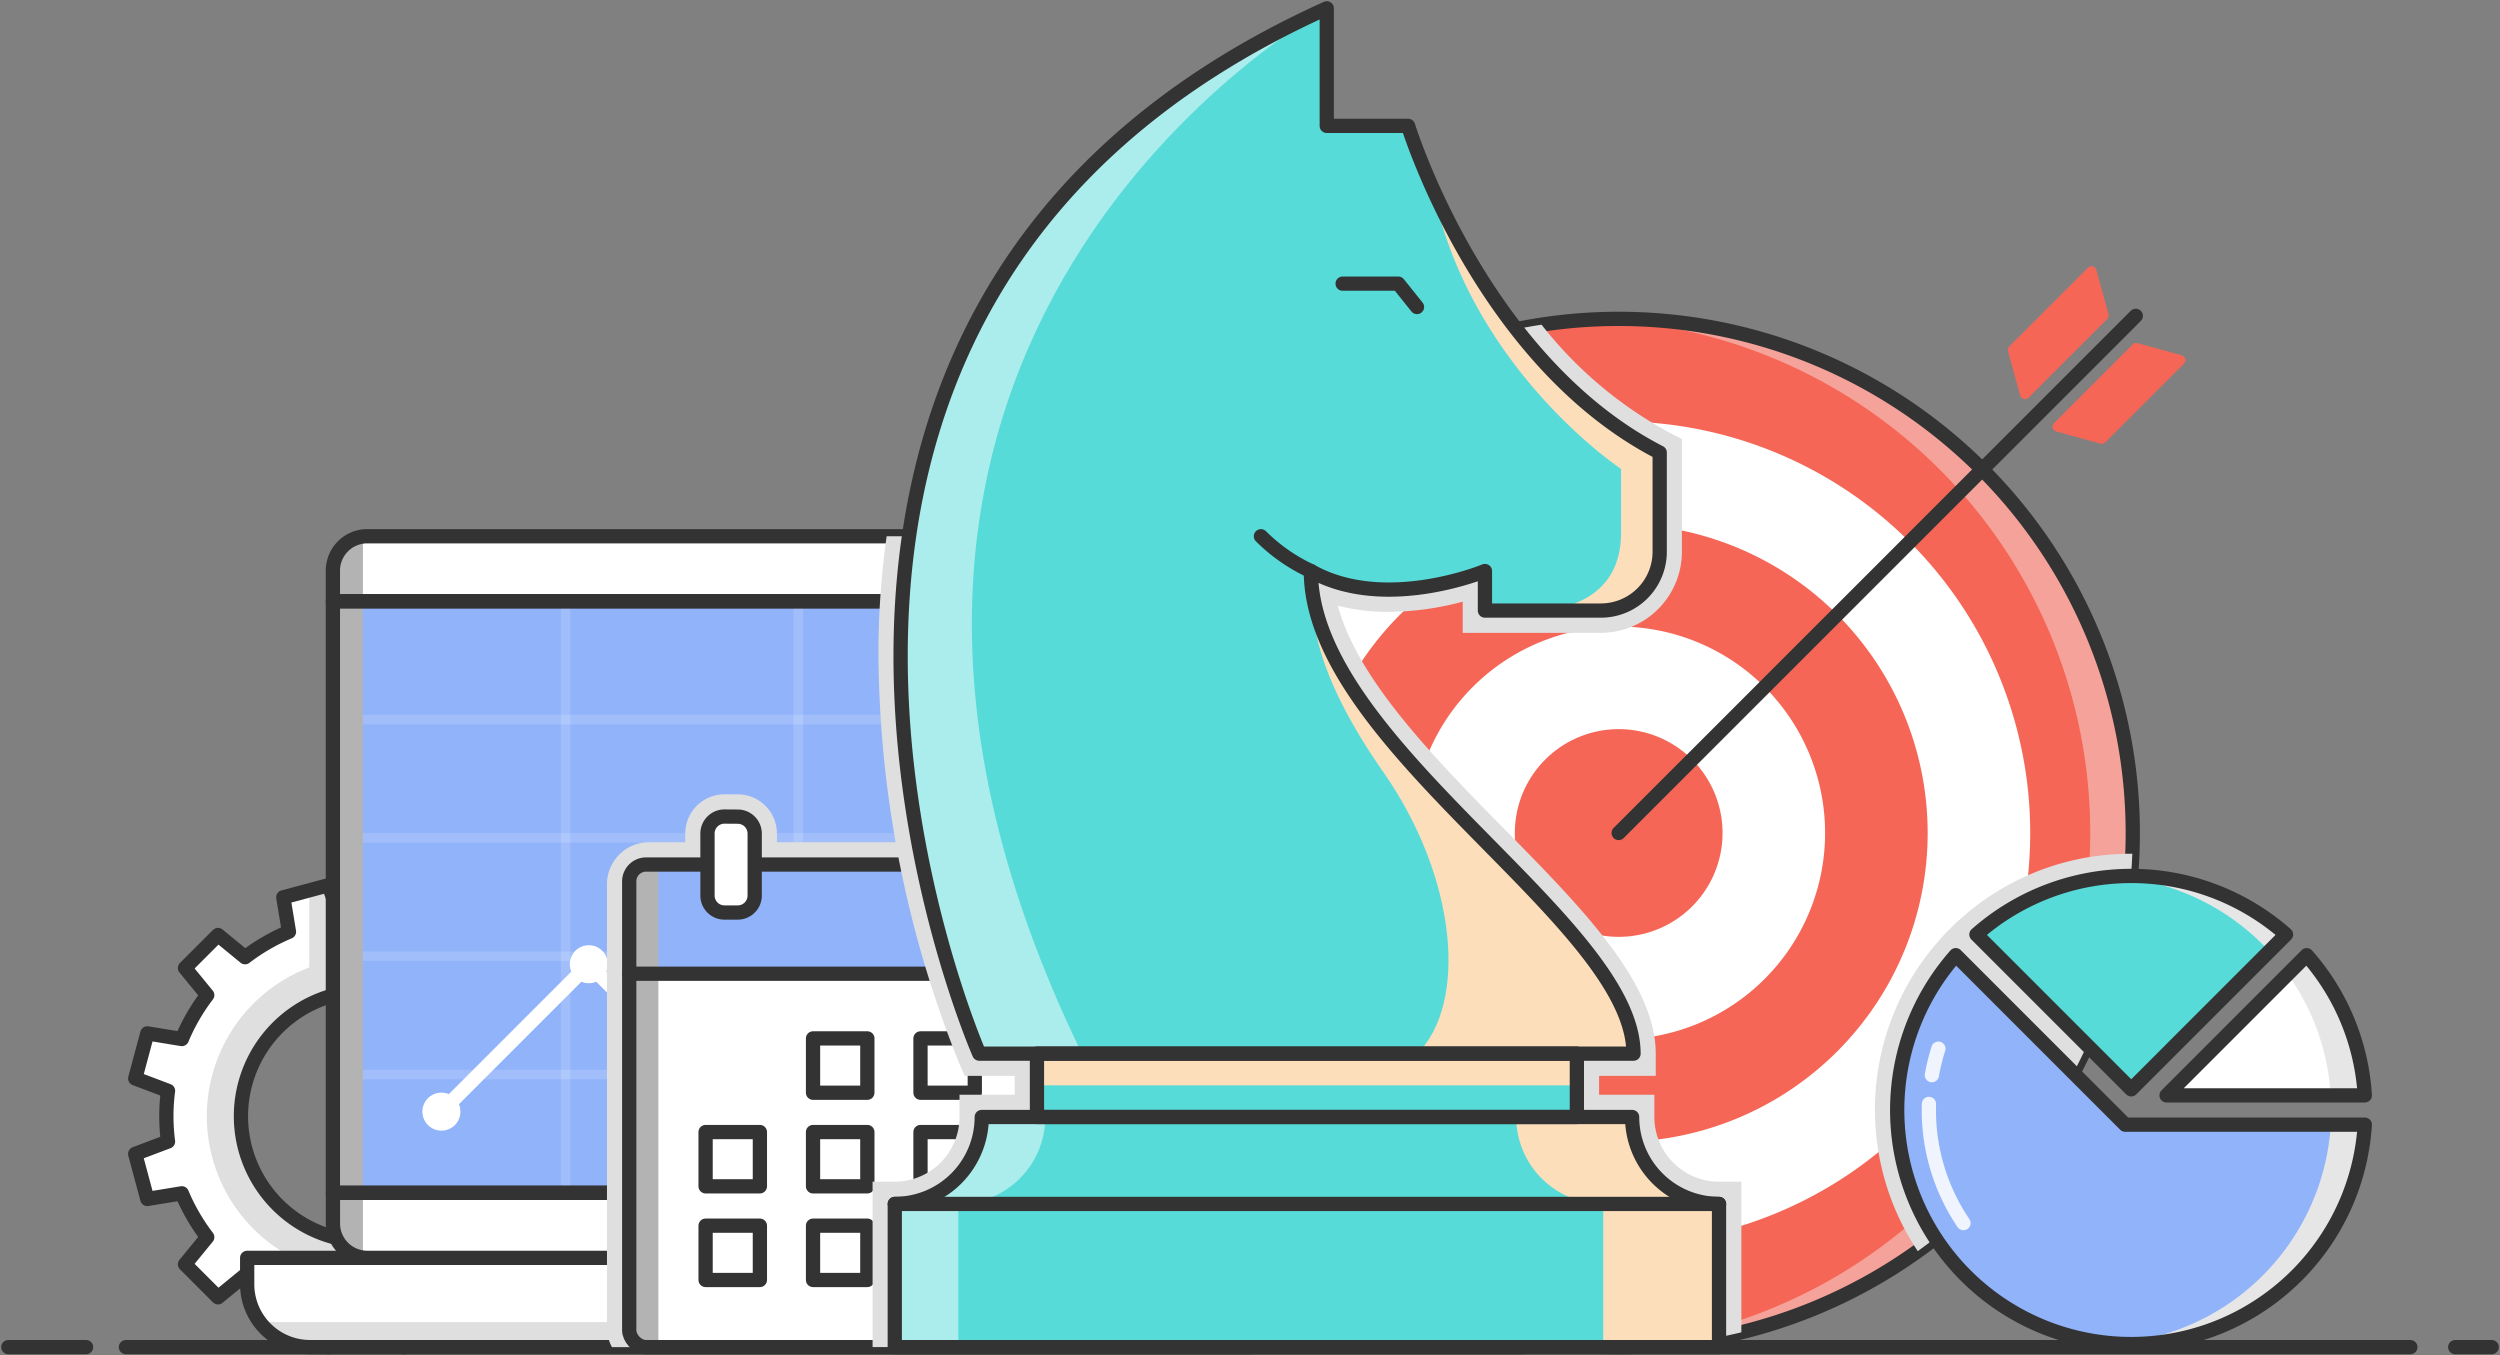 <svg id="Grupo_1019115" data-name="Grupo 1019115" xmlns="http://www.w3.org/2000/svg" xmlns:xlink="http://www.w3.org/1999/xlink" width="197.694" height="107.186" viewBox="0 0 197.694 107.186">
  <rect x="0" y="0" width="197.694" height="107.186" fill="#808080" stroke="none"/>
  <defs>
    <clipPath id="clip-path">
      <rect id="Rectángulo_355901" data-name="Rectángulo 355901" width="197.694" height="107.186" fill="none"/>
    </clipPath>
    <clipPath id="clip-path-3">
      <rect id="Rectángulo_355855" data-name="Rectángulo 355855" width="25.198" height="25.197" fill="none"/>
    </clipPath>
    <clipPath id="clip-path-4">
      <rect id="Rectángulo_355856" data-name="Rectángulo 355856" width="22.761" height="36.524" fill="none"/>
    </clipPath>
    <clipPath id="clip-path-5">
      <rect id="Rectángulo_355857" data-name="Rectángulo 355857" width="104.554" height="7.058" fill="none"/>
    </clipPath>
    <clipPath id="clip-path-6">
      <rect id="Rectángulo_355859" data-name="Rectángulo 355859" width="56.089" height="47.656" fill="none"/>
    </clipPath>
    <clipPath id="clip-path-7">
      <rect id="Rectángulo_355860" data-name="Rectángulo 355860" width="92.882" height="28.946" fill="none"/>
    </clipPath>
    <clipPath id="clip-path-8">
      <rect id="Rectángulo_355861" data-name="Rectángulo 355861" width="2.374" height="57.015" fill="none"/>
    </clipPath>
    <clipPath id="clip-path-10">
      <rect id="Rectángulo_355864" data-name="Rectángulo 355864" width="42.343" height="81.311" fill="none"/>
    </clipPath>
    <clipPath id="clip-path-11">
      <rect id="Rectángulo_355865" data-name="Rectángulo 355865" width="18.031" height="32.672" fill="none"/>
    </clipPath>
    <clipPath id="clip-path-12">
      <rect id="Rectángulo_355866" data-name="Rectángulo 355866" width="5.214" height="3.321" fill="none"/>
    </clipPath>
    <clipPath id="clip-path-13">
      <rect id="Rectángulo_355867" data-name="Rectángulo 355867" width="53.879" height="43.714" fill="none"/>
    </clipPath>
    <clipPath id="clip-path-14">
      <rect id="Rectángulo_355868" data-name="Rectángulo 355868" width="2.309" height="38.162" fill="none"/>
    </clipPath>
    <clipPath id="clip-path-16">
      <rect id="Rectángulo_355884" data-name="Rectángulo 355884" width="68.697" height="80.85" fill="none"/>
    </clipPath>
    <clipPath id="clip-path-17">
      <rect id="Rectángulo_355885" data-name="Rectángulo 355885" width="11.899" height="18.197" fill="none"/>
    </clipPath>
    <clipPath id="clip-path-18">
      <rect id="Rectángulo_355886" data-name="Rectángulo 355886" width="16.038" height="18.197" fill="none"/>
    </clipPath>
    <clipPath id="clip-path-19">
      <rect id="Rectángulo_355887" data-name="Rectángulo 355887" width="33.699" height="82.659" fill="none"/>
    </clipPath>
    <clipPath id="clip-path-20">
      <rect id="Rectángulo_355888" data-name="Rectángulo 355888" width="17.943" height="33.37" fill="none"/>
    </clipPath>
    <clipPath id="clip-path-21">
      <rect id="Rectángulo_355890" data-name="Rectángulo 355890" width="25.315" height="35.821" fill="none"/>
    </clipPath>
    <clipPath id="clip-path-22">
      <rect id="Rectángulo_355892" data-name="Rectángulo 355892" width="42.694" height="2.505" fill="none"/>
    </clipPath>
    <clipPath id="clip-path-23">
      <rect id="Rectángulo_355894" data-name="Rectángulo 355894" width="20.354" height="31.432" fill="none"/>
    </clipPath>
    <clipPath id="clip-path-24">
      <rect id="Rectángulo_355895" data-name="Rectángulo 355895" width="13.63" height="5.961" fill="none"/>
    </clipPath>
    <clipPath id="clip-path-25">
      <rect id="Rectángulo_355896" data-name="Rectángulo 355896" width="6.091" height="11.084" fill="none"/>
    </clipPath>
    <clipPath id="clip-path-26">
      <rect id="Rectángulo_355897" data-name="Rectángulo 355897" width="1.833" height="3.41" fill="none"/>
    </clipPath>
    <clipPath id="clip-path-27">
      <rect id="Rectángulo_355898" data-name="Rectángulo 355898" width="4.056" height="10.742" fill="none"/>
    </clipPath>
    <clipPath id="clip-path-28">
      <rect id="Rectángulo_355899" data-name="Rectángulo 355899" width="19.812" height="17.351" fill="none"/>
    </clipPath>
  </defs>
  <g id="Grupo_1019114" data-name="Grupo 1019114" clip-path="url(#clip-path)">
    <g id="Grupo_1019113" data-name="Grupo 1019113" transform="translate(0 0)">
      <g id="Grupo_1019112" data-name="Grupo 1019112" clip-path="url(#clip-path)">
        <line id="Línea_3113" data-name="Línea 3113" x1="6.147" transform="translate(0.659 106.527)" fill="none" stroke="#333" stroke-linecap="round" stroke-linejoin="round" stroke-width="1.128"/>
        <line id="Línea_3114" data-name="Línea 3114" x1="180.649" transform="translate(9.957 106.527)" fill="none" stroke="#333" stroke-linecap="round" stroke-linejoin="round" stroke-width="1.128"/>
        <line id="Línea_3115" data-name="Línea 3115" x1="2.881" transform="translate(194.154 106.527)" fill="none" stroke="#333" stroke-linecap="round" stroke-linejoin="round" stroke-width="1.128"/>
        <path id="Trazado_748280" data-name="Trazado 748280" d="M17.83,65.546A15.8,15.8,0,0,1,21.3,63.534l-.447-2.724,3.565-.956.978,2.588a15.354,15.354,0,0,1,4.011,0l.977-2.587,3.565.956L33.5,63.537a15.732,15.732,0,0,1,3.469,2.013l2.145-1.757L41.727,66.4l-1.755,2.145a15.825,15.825,0,0,1,2.013,3.469l2.726-.447.956,3.565-2.588.978a15.7,15.7,0,0,1,.131,2,16.045,16.045,0,0,1-.131,2.009l2.588.977-.956,3.565-2.725-.447a15.745,15.745,0,0,1-2.012,3.472l1.753,2.141L39.118,92.44l-2.141-1.753A15.785,15.785,0,0,1,33.5,92.7l.447,2.729-3.565.956-.979-2.594a15.385,15.385,0,0,1-4.007,0l-.98,2.594-3.565-.956.448-2.731a15.719,15.719,0,0,1-3.469-2.009L15.689,92.44,13.08,89.831l1.757-2.145a15.812,15.812,0,0,1-2.009-3.469l-2.73.447L9.142,81.1l2.594-.979a15.464,15.464,0,0,1,0-4.008l-2.593-.979.956-3.565,2.729.448a15.758,15.758,0,0,1,2.008-3.472L13.08,66.4l2.609-2.609ZM34.406,85.119a9.9,9.9,0,1,0-14.005,0,9.9,9.9,0,0,0,14.005,0" transform="translate(1.55 10.147)" fill="#fff"/>
        <g id="Grupo_1019036" data-name="Grupo 1019036" transform="translate(16.356 75.666)" style="mix-blend-mode: multiply;isolation: isolate">
          <g id="Grupo_1019035" data-name="Grupo 1019035">
            <g id="Grupo_1019034" data-name="Grupo 1019034" clip-path="url(#clip-path-3)">
              <path id="Trazado_748281" data-name="Trazado 748281" d="M26.583,64.7h0a12.6,12.6,0,1,0,12.6,12.6,12.6,12.6,0,0,0-12.6-12.6m9.9,12.6a9.9,9.9,0,1,1-9.9-9.9,9.9,9.9,0,0,1,9.9,9.9" transform="translate(-13.985 -64.697)" fill="#dfdfdf"/>
            </g>
          </g>
        </g>
        <g id="Grupo_1019039" data-name="Grupo 1019039" transform="translate(24.455 70.002)" style="mix-blend-mode: multiply;isolation: isolate">
          <g id="Grupo_1019038" data-name="Grupo 1019038">
            <g id="Grupo_1019037" data-name="Grupo 1019037" clip-path="url(#clip-path-4)">
              <path id="Trazado_748282" data-name="Trazado 748282" d="M41.215,78.114a15.919,15.919,0,0,0-.131-2l2.587-.978-.956-3.565-2.726.447a15.732,15.732,0,0,0-2.013-3.469L39.734,66.4l-2.609-2.61-2.145,1.757a15.778,15.778,0,0,0-3.469-2.013l.447-2.726-3.565-.956-.978,2.587a15.354,15.354,0,0,0-4.011,0l-.977-2.588-1.517.406V69.3a9.9,9.9,0,1,1,0,17.644v9.033l1.517.407.979-2.594a15.385,15.385,0,0,0,4.007,0l.98,2.594,3.565-.956L31.509,92.7a15.759,15.759,0,0,0,3.472-2.008l2.143,1.754,2.609-2.61L37.98,87.69a15.745,15.745,0,0,0,2.012-3.472l2.724.447.956-3.565-2.588-.977a15.826,15.826,0,0,0,.132-2.009" transform="translate(-20.91 -59.855)" fill="#dfdfdf"/>
            </g>
          </g>
        </g>
        <path id="Trazado_748283" data-name="Trazado 748283" d="M17.83,65.546A15.8,15.8,0,0,1,21.3,63.534l-.447-2.724,3.565-.956.978,2.588a15.354,15.354,0,0,1,4.011,0l.977-2.587,3.565.956L33.5,63.537a15.732,15.732,0,0,1,3.469,2.013l2.145-1.757L41.727,66.4l-1.755,2.145a15.825,15.825,0,0,1,2.013,3.469l2.726-.447.956,3.565-2.588.978a15.7,15.7,0,0,1,.131,2,16.045,16.045,0,0,1-.131,2.009l2.588.977-.956,3.565-2.725-.447a15.745,15.745,0,0,1-2.012,3.472l1.753,2.141L39.118,92.44l-2.141-1.753A15.785,15.785,0,0,1,33.5,92.7l.447,2.729-3.565.956-.979-2.594a15.385,15.385,0,0,1-4.007,0l-.98,2.594-3.565-.956.448-2.731a15.719,15.719,0,0,1-3.469-2.009L15.689,92.44,13.08,89.831l1.757-2.145a15.812,15.812,0,0,1-2.009-3.469l-2.73.447L9.142,81.1l2.594-.979a15.464,15.464,0,0,1,0-4.008l-2.593-.979.956-3.565,2.729.448a15.758,15.758,0,0,1,2.008-3.472L13.08,66.4l2.609-2.609ZM34.406,85.119a9.9,9.9,0,1,0-14.005,0A9.9,9.9,0,0,0,34.406,85.119Z" transform="translate(1.55 10.147)" fill="none" stroke="#333" stroke-linecap="round" stroke-linejoin="round" stroke-width="1.128"/>
        <path id="Trazado_748284" data-name="Trazado 748284" d="M81.56,85.05h0a2.738,2.738,0,0,1-2.738,2.738H60.162a2.738,2.738,0,0,1-2.738-2.738H16.713v2.085a4.974,4.974,0,0,0,4.974,4.973H117.3a4.974,4.974,0,0,0,4.974-4.973V85.05Z" transform="translate(2.833 14.419)" fill="#fff"/>
        <path id="Trazado_748285" data-name="Trazado 748285" d="M54.261,87.788h18.66a2.738,2.738,0,0,0,2.738-2.738H51.523a2.738,2.738,0,0,0,2.738,2.738" transform="translate(8.735 14.419)" fill="#92cef8"/>
        <g id="Grupo_1019042" data-name="Grupo 1019042" transform="translate(20.55 99.468)" style="mix-blend-mode: multiply;isolation: isolate">
          <g id="Grupo_1019041" data-name="Grupo 1019041">
            <g id="Grupo_1019040" data-name="Grupo 1019040" clip-path="url(#clip-path-5)">
              <path id="Trazado_748286" data-name="Trazado 748286" d="M120.147,85.05v2.118a3.016,3.016,0,0,1-3.034,2.962H17.571a4.966,4.966,0,0,0,3.971,1.978h95.61a4.973,4.973,0,0,0,4.974-4.973V85.05Z" transform="translate(-17.571 -85.05)" fill="#dfdfdf"/>
            </g>
          </g>
        </g>
        <path id="Trazado_748287" data-name="Trazado 748287" d="M81.56,85.05h0a2.738,2.738,0,0,1-2.738,2.738H60.162a2.738,2.738,0,0,1-2.738-2.738H16.713v2.085a4.974,4.974,0,0,0,4.974,4.973H117.3a4.974,4.974,0,0,0,4.974-4.973V85.05Z" transform="translate(2.833 14.419)" fill="none" stroke="#333" stroke-linecap="round" stroke-linejoin="round" stroke-width="1.128"/>
        <path id="Trazado_748288" data-name="Trazado 748288" d="M114.511,41.4V38.976a2.719,2.719,0,0,0-2.719-2.719H25.228a2.72,2.72,0,0,0-2.72,2.719V41.4Z" transform="translate(3.816 6.147)" fill="#fff"/>
        <path id="Trazado_748289" data-name="Trazado 748289" d="M114.511,83.075V80.651h-92v2.424a2.72,2.72,0,0,0,2.72,2.719h86.564a2.719,2.719,0,0,0,2.719-2.719" transform="translate(3.816 13.673)" fill="#fff"/>
        <rect id="Rectángulo_355858" data-name="Rectángulo 355858" width="92.003" height="46.776" transform="translate(26.324 47.548)" fill="#91b3fa"/>
        <g id="Grupo_1019045" data-name="Grupo 1019045" transform="translate(44.288 47.108)" opacity="0.15">
          <g id="Grupo_1019044" data-name="Grupo 1019044">
            <g id="Grupo_1019043" data-name="Grupo 1019043" clip-path="url(#clip-path-6)">
              <line id="Línea_3116" data-name="Línea 3116" y2="46.776" transform="translate(0.44 0.44)" fill="none" stroke="#fff" stroke-linecap="round" stroke-linejoin="round" stroke-width="0.752"/>
              <line id="Línea_3117" data-name="Línea 3117" y2="46.776" transform="translate(18.843 0.44)" fill="none" stroke="#fff" stroke-linecap="round" stroke-linejoin="round" stroke-width="0.752"/>
              <line id="Línea_3118" data-name="Línea 3118" y2="46.776" transform="translate(37.246 0.44)" fill="none" stroke="#fff" stroke-linecap="round" stroke-linejoin="round" stroke-width="0.752"/>
              <line id="Línea_3119" data-name="Línea 3119" y2="46.776" transform="translate(55.649 0.44)" fill="none" stroke="#fff" stroke-linecap="round" stroke-linejoin="round" stroke-width="0.752"/>
            </g>
          </g>
        </g>
        <g id="Grupo_1019048" data-name="Grupo 1019048" transform="translate(25.884 56.463)" opacity="0.15">
          <g id="Grupo_1019047" data-name="Grupo 1019047">
            <g id="Grupo_1019046" data-name="Grupo 1019046" clip-path="url(#clip-path-7)">
              <line id="Línea_3120" data-name="Línea 3120" x2="92.003" transform="translate(0.44 0.44)" fill="none" stroke="#fff" stroke-linecap="round" stroke-linejoin="round" stroke-width="0.752"/>
              <line id="Línea_3121" data-name="Línea 3121" x2="92.003" transform="translate(0.44 9.795)" fill="none" stroke="#fff" stroke-linecap="round" stroke-linejoin="round" stroke-width="0.752"/>
              <line id="Línea_3122" data-name="Línea 3122" x2="92.003" transform="translate(0.44 19.151)" fill="none" stroke="#fff" stroke-linecap="round" stroke-linejoin="round" stroke-width="0.752"/>
              <line id="Línea_3123" data-name="Línea 3123" x2="92.003" transform="translate(0.44 28.506)" fill="none" stroke="#fff" stroke-linecap="round" stroke-linejoin="round" stroke-width="0.752"/>
            </g>
          </g>
        </g>
        <path id="Trazado_748290" data-name="Trazado 748290" d="M101.61,46.939,82.282,66.266l-10-10-21.4,21.4L41.5,68.291,29.845,79.947" transform="translate(5.06 7.958)" fill="none" stroke="#fff" stroke-linecap="round" stroke-linejoin="round" stroke-width="1.128"/>
        <line id="Línea_3124" data-name="Línea 3124" transform="translate(77.353 64.206)" fill="none" stroke="#fff" stroke-linecap="round" stroke-miterlimit="10" stroke-width="3.008"/>
        <line id="Línea_3125" data-name="Línea 3125" transform="translate(87.345 74.163)" fill="none" stroke="#fff" stroke-linecap="round" stroke-miterlimit="10" stroke-width="3.008"/>
        <line id="Línea_3126" data-name="Línea 3126" transform="translate(106.669 54.896)" fill="none" stroke="#fff" stroke-linecap="round" stroke-miterlimit="10" stroke-width="3.008"/>
        <line id="Línea_3127" data-name="Línea 3127" transform="translate(55.937 85.624)" fill="none" stroke="#fff" stroke-linecap="round" stroke-miterlimit="10" stroke-width="3.008"/>
        <line id="Línea_3128" data-name="Línea 3128" transform="translate(46.561 76.249)" fill="none" stroke="#fff" stroke-linecap="round" stroke-miterlimit="10" stroke-width="3.008"/>
        <line id="Línea_3129" data-name="Línea 3129" transform="translate(34.905 87.905)" fill="none" stroke="#fff" stroke-linecap="round" stroke-miterlimit="10" stroke-width="3.008"/>
        <g id="Grupo_1019051" data-name="Grupo 1019051" transform="translate(26.324 42.428)" style="mix-blend-mode: overlay;isolation: isolate">
          <g id="Grupo_1019050" data-name="Grupo 1019050">
            <g id="Grupo_1019049" data-name="Grupo 1019049" clip-path="url(#clip-path-8)">
              <path id="Trazado_748291" data-name="Trazado 748291" d="M24.882,36.278a2.719,2.719,0,0,0-2.374,2.7V90.6a2.72,2.72,0,0,0,2.374,2.7Z" transform="translate(-22.508 -36.278)" fill="#b3b3b3"/>
            </g>
          </g>
        </g>
        <g id="Grupo_1019054" data-name="Grupo 1019054" transform="translate(115.953 42.428)" style="mix-blend-mode: multiply;isolation: isolate">
          <g id="Grupo_1019053" data-name="Grupo 1019053">
            <g id="Grupo_1019052" data-name="Grupo 1019052" clip-path="url(#clip-path-8)">
              <path id="Trazado_748292" data-name="Trazado 748292" d="M99.145,36.278a2.719,2.719,0,0,1,2.374,2.7V90.6a2.72,2.72,0,0,1-2.374,2.7Z" transform="translate(-99.145 -36.278)" fill="#dfdfdf"/>
            </g>
          </g>
        </g>
        <path id="Trazado_748293" data-name="Trazado 748293" d="M114.511,41.4V38.976a2.719,2.719,0,0,0-2.719-2.719H25.228a2.72,2.72,0,0,0-2.72,2.719V41.4Z" transform="translate(3.816 6.147)" fill="none" stroke="#333" stroke-linecap="round" stroke-linejoin="round" stroke-width="1.128"/>
        <path id="Trazado_748294" data-name="Trazado 748294" d="M114.511,83.075V80.651h-92v2.424a2.72,2.72,0,0,0,2.72,2.719h86.564A2.719,2.719,0,0,0,114.511,83.075Z" transform="translate(3.816 13.673)" fill="none" stroke="#333" stroke-linecap="round" stroke-linejoin="round" stroke-width="1.128"/>
        <rect id="Rectángulo_355863" data-name="Rectángulo 355863" width="92.003" height="46.776" transform="translate(26.324 47.548)" fill="none" stroke="#333" stroke-linecap="round" stroke-linejoin="round" stroke-width="1.128"/>
        <path id="Trazado_748295" data-name="Trazado 748295" d="M115.339,21.56a40.656,40.656,0,1,0,40.655,40.655A40.655,40.655,0,0,0,115.339,21.56" transform="translate(12.661 3.655)" fill="#fff"/>
        <path id="Trazado_748296" data-name="Trazado 748296" d="M115.339,21.56a40.656,40.656,0,1,0,40.655,40.656A40.655,40.655,0,0,0,115.339,21.56m0,73.2a32.545,32.545,0,1,1,32.544-32.544,32.544,32.544,0,0,1-32.544,32.544" transform="translate(12.661 3.655)" fill="#f56656"/>
        <g id="Grupo_1019057" data-name="Grupo 1019057" transform="translate(126.313 25.215)" style="mix-blend-mode: multiply;isolation: isolate">
          <g id="Grupo_1019056" data-name="Grupo 1019056">
            <g id="Grupo_1019055" data-name="Grupo 1019055" clip-path="url(#clip-path-10)">
              <path id="Trazado_748297" data-name="Trazado 748297" d="M109.691,21.56c-.566,0-1.127.015-1.688.037a40.653,40.653,0,0,1,0,81.237c.56.022,1.122.037,1.688.037a40.656,40.656,0,0,0,0-81.311" transform="translate(-108.003 -21.56)" fill="#f5a39a"/>
            </g>
          </g>
        </g>
        <path id="Trazado_748298" data-name="Trazado 748298" d="M112.988,35.43a24.434,24.434,0,1,0,24.435,24.434A24.435,24.435,0,0,0,112.988,35.43m0,40.758a16.324,16.324,0,1,1,16.324-16.324,16.324,16.324,0,0,1-16.324,16.324" transform="translate(15.012 6.007)" fill="#f56656"/>
        <path id="Trazado_748299" data-name="Trazado 748299" d="M110.637,49.3a8.213,8.213,0,1,0,8.214,8.214,8.213,8.213,0,0,0-8.214-8.214" transform="translate(17.364 8.358)" fill="#f56656"/>
        <path id="Trazado_748300" data-name="Trazado 748300" d="M115.339,21.56a40.656,40.656,0,1,0,40.655,40.655A40.655,40.655,0,0,0,115.339,21.56Z" transform="translate(12.661 3.655)" fill="none" stroke="#333" stroke-linecap="round" stroke-linejoin="round" stroke-width="1.128"/>
        <g id="Grupo_1019060" data-name="Grupo 1019060" transform="translate(89.582 33.858)" opacity="0.7">
          <g id="Grupo_1019059" data-name="Grupo 1019059">
            <g id="Grupo_1019058" data-name="Grupo 1019058" clip-path="url(#clip-path-11)">
              <path id="Trazado_748301" data-name="Trazado 748301" d="M93.872,29.514A37.721,37.721,0,0,0,77.161,60.867" transform="translate(-76.501 -28.855)" fill="none" stroke="#fff" stroke-linecap="round" stroke-linejoin="round" stroke-width="1.128"/>
            </g>
          </g>
        </g>
        <g id="Grupo_1019063" data-name="Grupo 1019063" transform="translate(108.185 30.664)" opacity="0.7">
          <g id="Grupo_1019062" data-name="Grupo 1019062">
            <g id="Grupo_1019061" data-name="Grupo 1019061" clip-path="url(#clip-path-12)">
              <path id="Trazado_748302" data-name="Trazado 748302" d="M96.963,26.783a37.4,37.4,0,0,0-3.9,2" transform="translate(-92.407 -26.123)" fill="none" stroke="#fff" stroke-linecap="round" stroke-linejoin="round" stroke-width="1.128"/>
            </g>
          </g>
        </g>
        <line id="Línea_3130" data-name="Línea 3130" y1="40.893" x2="40.893" transform="translate(128 24.978)" fill="none" stroke="#333" stroke-linecap="round" stroke-linejoin="round" stroke-width="1.128"/>
        <path id="Trazado_748303" data-name="Trazado 748303" d="M142.1,18.117l-6.227,6.227a.4.4,0,0,0-.1.384l.965,3.495a.393.393,0,0,0,.657.174l6.227-6.228a.392.392,0,0,0,.1-.382l-.965-3.5a.394.394,0,0,0-.657-.173" transform="translate(23.015 3.052)" fill="#f56656"/>
        <path id="Trazado_748304" data-name="Trazado 748304" d="M149.176,24.825l-6.227,6.227a.4.4,0,0,1-.384.1l-3.495-.965a.393.393,0,0,1-.174-.657l6.228-6.227a.392.392,0,0,1,.382-.1l3.5.965a.394.394,0,0,1,.173.657" transform="translate(23.527 3.931)" fill="#f56656"/>
        <g id="Grupo_1019066" data-name="Grupo 1019066" transform="translate(47.998 62.813)" style="mix-blend-mode: multiply;isolation: isolate">
          <g id="Grupo_1019065" data-name="Grupo 1019065">
            <g id="Grupo_1019064" data-name="Grupo 1019064" clip-path="url(#clip-path-13)">
              <path id="Trazado_748305" data-name="Trazado 748305" d="M94.92,95.864V60.816a3.287,3.287,0,0,0-.841-2.2l-.047-.06-.084-.084A3.291,3.291,0,0,0,91.6,57.5H88.73v-.692a3.1,3.1,0,0,0-3.1-3.1H84.58a3.1,3.1,0,0,0-3.1,3.1V57.5h-27v-.692a3.1,3.1,0,0,0-3.1-3.1H50.332a3.1,3.1,0,0,0-3.1,3.1V57.5H44.358a3.291,3.291,0,0,0-2.345.972,1.783,1.783,0,0,0-.126.139,3.3,3.3,0,0,0-.846,2.206V95.864a3.3,3.3,0,0,0,.391,1.558h53.1a3.3,3.3,0,0,0,.391-1.558" transform="translate(-41.041 -53.708)" fill="#dfdfdf"/>
            </g>
          </g>
        </g>
        <path id="Trazado_748306" data-name="Trazado 748306" d="M91.348,96.617H44.1a1.557,1.557,0,0,1-1.557-1.558V60.012A1.558,1.558,0,0,1,44.1,58.454H91.348a1.558,1.558,0,0,1,1.558,1.558V95.059a1.557,1.557,0,0,1-1.558,1.558" transform="translate(7.213 9.91)" fill="#fff"/>
        <path id="Trazado_748307" data-name="Trazado 748307" d="M91.348,58.454H44.1a1.557,1.557,0,0,0-1.557,1.558v7.076H92.906V60.012a1.557,1.557,0,0,0-1.558-1.558" transform="translate(7.213 9.91)" fill="#91b3fa"/>
        <g id="Grupo_1019069" data-name="Grupo 1019069" transform="translate(97.81 68.364)" style="mix-blend-mode: multiply;isolation: isolate">
          <g id="Grupo_1019068" data-name="Grupo 1019068">
            <g id="Grupo_1019067" data-name="Grupo 1019067" clip-path="url(#clip-path-14)">
              <path id="Trazado_748308" data-name="Trazado 748308" d="M84.383,58.454h-.751V96.617h.751a1.558,1.558,0,0,0,1.558-1.558V60.012a1.557,1.557,0,0,0-1.558-1.558" transform="translate(-83.632 -58.454)" fill="#ccc"/>
            </g>
          </g>
        </g>
        <g id="Grupo_1019072" data-name="Grupo 1019072" transform="translate(49.757 68.364)" style="mix-blend-mode: overlay;isolation: isolate">
          <g id="Grupo_1019071" data-name="Grupo 1019071">
            <g id="Grupo_1019070" data-name="Grupo 1019070" clip-path="url(#clip-path-14)">
              <path id="Trazado_748309" data-name="Trazado 748309" d="M44.1,58.454h.751V96.617H44.1a1.558,1.558,0,0,1-1.558-1.558V60.012A1.557,1.557,0,0,1,44.1,58.454" transform="translate(-42.545 -58.454)" fill="#b3b3b3"/>
            </g>
          </g>
        </g>
        <rect id="Rectángulo_355870" data-name="Rectángulo 355870" width="50.361" height="38.163" rx="1.332" transform="translate(49.757 68.364)" fill="none" stroke="#333" stroke-linecap="round" stroke-linejoin="round" stroke-width="1.128"/>
        <line id="Línea_3131" data-name="Línea 3131" x2="50.361" transform="translate(49.757 76.998)" fill="none" stroke="#333" stroke-linecap="round" stroke-linejoin="round" stroke-width="1.128"/>
        <path id="Trazado_748310" data-name="Trazado 748310" d="M49.178,55.211a1.341,1.341,0,0,0-1.341,1.341v4.9A1.342,1.342,0,0,0,49.178,62.8h1.05a1.342,1.342,0,0,0,1.341-1.341v-4.9a1.341,1.341,0,0,0-1.341-1.341Z" transform="translate(8.11 9.36)" fill="#fff"/>
        <path id="Trazado_748311" data-name="Trazado 748311" d="M49.178,55.211a1.341,1.341,0,0,0-1.341,1.341v4.9A1.342,1.342,0,0,0,49.178,62.8h1.05a1.342,1.342,0,0,0,1.341-1.341v-4.9a1.341,1.341,0,0,0-1.341-1.341Z" transform="translate(8.11 9.36)" fill="none" stroke="#333" stroke-linecap="round" stroke-linejoin="round" stroke-width="1.128"/>
        <path id="Trazado_748312" data-name="Trazado 748312" d="M78.462,55.211a1.341,1.341,0,0,0-1.341,1.341v4.9A1.342,1.342,0,0,0,78.462,62.8h1.05a1.342,1.342,0,0,0,1.341-1.341v-4.9a1.341,1.341,0,0,0-1.341-1.341Z" transform="translate(13.074 9.36)" fill="#fff"/>
        <path id="Trazado_748313" data-name="Trazado 748313" d="M78.462,55.211a1.341,1.341,0,0,0-1.341,1.341v4.9A1.342,1.342,0,0,0,78.462,62.8h1.05a1.342,1.342,0,0,0,1.341-1.341v-4.9a1.341,1.341,0,0,0-1.341-1.341Z" transform="translate(13.074 9.36)" fill="none" stroke="#333" stroke-linecap="round" stroke-linejoin="round" stroke-width="1.128"/>
        <rect id="Rectángulo_355871" data-name="Rectángulo 355871" width="4.295" height="4.295" transform="translate(64.293 82.115)" fill="none" stroke="#333" stroke-linecap="round" stroke-linejoin="round" stroke-width="1.128"/>
        <rect id="Rectángulo_355872" data-name="Rectángulo 355872" width="4.293" height="4.295" transform="translate(72.791 82.115)" fill="none" stroke="#333" stroke-linecap="round" stroke-linejoin="round" stroke-width="1.128"/>
        <rect id="Rectángulo_355873" data-name="Rectángulo 355873" width="4.293" height="4.295" transform="translate(81.288 82.115)" fill="none" stroke="#333" stroke-linecap="round" stroke-linejoin="round" stroke-width="1.128"/>
        <rect id="Rectángulo_355874" data-name="Rectángulo 355874" width="4.295" height="4.295" transform="translate(89.785 82.115)" fill="none" stroke="#333" stroke-linecap="round" stroke-linejoin="round" stroke-width="1.128"/>
        <rect id="Rectángulo_355875" data-name="Rectángulo 355875" width="4.293" height="4.293" transform="translate(55.797 89.519)" fill="none" stroke="#333" stroke-linecap="round" stroke-linejoin="round" stroke-width="1.128"/>
        <rect id="Rectángulo_355876" data-name="Rectángulo 355876" width="4.295" height="4.293" transform="translate(64.293 89.519)" fill="none" stroke="#333" stroke-linecap="round" stroke-linejoin="round" stroke-width="1.128"/>
        <rect id="Rectángulo_355877" data-name="Rectángulo 355877" width="4.293" height="4.293" transform="translate(72.791 89.519)" fill="none" stroke="#333" stroke-linecap="round" stroke-linejoin="round" stroke-width="1.128"/>
        <rect id="Rectángulo_355878" data-name="Rectángulo 355878" width="4.293" height="4.293" transform="translate(81.288 89.519)" fill="none" stroke="#333" stroke-linecap="round" stroke-linejoin="round" stroke-width="1.128"/>
        <rect id="Rectángulo_355879" data-name="Rectángulo 355879" width="4.295" height="4.293" transform="translate(89.785 89.519)" fill="none" stroke="#333" stroke-linecap="round" stroke-linejoin="round" stroke-width="1.128"/>
        <rect id="Rectángulo_355880" data-name="Rectángulo 355880" width="4.293" height="4.293" transform="translate(55.797 96.924)" fill="none" stroke="#333" stroke-linecap="round" stroke-linejoin="round" stroke-width="1.128"/>
        <rect id="Rectángulo_355881" data-name="Rectángulo 355881" width="4.295" height="4.293" transform="translate(64.293 96.924)" fill="none" stroke="#333" stroke-linecap="round" stroke-linejoin="round" stroke-width="1.128"/>
        <rect id="Rectángulo_355882" data-name="Rectángulo 355882" width="4.293" height="4.293" transform="translate(72.791 96.924)" fill="none" stroke="#333" stroke-linecap="round" stroke-linejoin="round" stroke-width="1.128"/>
        <rect id="Rectángulo_355883" data-name="Rectángulo 355883" width="4.293" height="4.293" transform="translate(81.288 96.924)" fill="none" stroke="#333" stroke-linecap="round" stroke-linejoin="round" stroke-width="1.128"/>
        <g id="Grupo_1019075" data-name="Grupo 1019075" transform="translate(69 25.676)" style="mix-blend-mode: multiply;isolation: isolate">
          <g id="Grupo_1019074" data-name="Grupo 1019074">
            <g id="Grupo_1019073" data-name="Grupo 1019073" clip-path="url(#clip-path-16)">
              <path id="Trazado_748314" data-name="Trazado 748314" d="M125.936,89.724a5.121,5.121,0,0,1-5.116-5.116V82.849h-4.368V81.356h4.479V79.6c0-5.6-5.806-11.5-11.954-17.743-5.494-5.582-11.622-11.808-13.183-17.683a15.953,15.953,0,0,0,4.029.49,23.143,23.143,0,0,0,5.842-.808v2.465h10.927A6.417,6.417,0,0,0,123,39.909V30.994l-.956-.491A32.4,32.4,0,0,1,111.9,21.954,40.649,40.649,0,0,0,84.8,38.682H60.113a67.086,67.086,0,0,0-.649,8.575A87.731,87.731,0,0,0,65.827,80.3l.461,1.053h3.953v1.493H65.874v1.759a5.122,5.122,0,0,1-5.117,5.116H59V102.8h59a40.757,40.757,0,0,0,9.7-1.167V89.724Z" transform="translate(-58.998 -21.954)" fill="#dfdfdf"/>
            </g>
          </g>
        </g>
        <path id="Trazado_748315" data-name="Trazado 748315" d="M118.851,83.223c0-10.475-25.513-24.379-25.513-38.162,5.842,3.3,13.764,0,13.764,0v3.125h9.169a4.652,4.652,0,0,0,4.651-4.651V35.693c-14.2-7.3-19.895-25.835-19.895-25.835H94.594V.564C41.383,24.594,67.115,83.223,67.115,83.223Z" transform="translate(10.323 0.096)" fill="#57dbd8"/>
        <path id="Trazado_748316" data-name="Trazado 748316" d="M118.807,75.526H67.378A6.875,6.875,0,0,1,60.5,82.4V93.723h65.179V82.4a6.875,6.875,0,0,1-6.874-6.874" transform="translate(10.257 12.804)" fill="#57dbd8"/>
        <g id="Grupo_1019078" data-name="Grupo 1019078" transform="translate(70.759 88.33)" opacity="0.5" style="mix-blend-mode: overlay;isolation: isolate">
          <g id="Grupo_1019077" data-name="Grupo 1019077">
            <g id="Grupo_1019076" data-name="Grupo 1019076" clip-path="url(#clip-path-17)">
              <path id="Trazado_748317" data-name="Trazado 748317" d="M72.4,75.526H67.376A6.874,6.874,0,0,1,60.5,82.4V93.723h5.024V82.4A6.875,6.875,0,0,0,72.4,75.526" transform="translate(-60.502 -75.526)" fill="#fff"/>
            </g>
          </g>
        </g>
        <g id="Grupo_1019081" data-name="Grupo 1019081" transform="translate(119.9 88.33)" style="mix-blend-mode: multiply;isolation: isolate">
          <g id="Grupo_1019080" data-name="Grupo 1019080">
            <g id="Grupo_1019079" data-name="Grupo 1019079" clip-path="url(#clip-path-18)">
              <path id="Trazado_748318" data-name="Trazado 748318" d="M111.683,75.526H102.52A6.875,6.875,0,0,0,109.4,82.4V93.723h9.162V82.4a6.875,6.875,0,0,1-6.874-6.874" transform="translate(-102.52 -75.526)" fill="#fddebb"/>
            </g>
          </g>
        </g>
        <g id="Grupo_1019084" data-name="Grupo 1019084" transform="translate(71.218 0.66)" opacity="0.5" style="mix-blend-mode: overlay;isolation: isolate">
          <g id="Grupo_1019083" data-name="Grupo 1019083">
            <g id="Grupo_1019082" data-name="Grupo 1019082" clip-path="url(#clip-path-19)">
              <path id="Trazado_748319" data-name="Trazado 748319" d="M94.594.564C41.383,24.594,67.115,83.223,67.115,83.223h8.118C47.6,26.4,94.594.564,94.594.564" transform="translate(-60.895 -0.564)" fill="#fff"/>
            </g>
          </g>
        </g>
        <g id="Grupo_1019087" data-name="Grupo 1019087" transform="translate(113.303 14.918)" style="mix-blend-mode: multiply;isolation: isolate">
          <g id="Grupo_1019086" data-name="Grupo 1019086">
            <g id="Grupo_1019085" data-name="Grupo 1019085" clip-path="url(#clip-path-20)">
              <path id="Trazado_748320" data-name="Trazado 748320" d="M114.822,41.468V33.628c-9.526-4.9-15.224-14.85-17.943-20.873C99.8,26.983,111.765,34.92,111.765,34.92v5.05c0,6.6-7.152,6.149-7.152,6.149h5.558a4.652,4.652,0,0,0,4.651-4.651" transform="translate(-96.879 -12.755)" fill="#fddebb"/>
            </g>
          </g>
        </g>
        <rect id="Rectángulo_355889" data-name="Rectángulo 355889" width="42.695" height="5.011" transform="translate(82 83.318)" fill="#57dbd8"/>
        <g id="Grupo_1019090" data-name="Grupo 1019090" transform="translate(103.859 47.497)" style="mix-blend-mode: multiply;isolation: isolate">
          <g id="Grupo_1019089" data-name="Grupo 1019089">
            <g id="Grupo_1019088" data-name="Grupo 1019088" clip-path="url(#clip-path-21)">
              <path id="Trazado_748321" data-name="Trazado 748321" d="M88.846,40.612h0s-.885,4.448,5.464,13.519c5.9,8.433,6.691,18.329,2.718,22.3H114.12c0-9.883-22.7-22.816-25.274-35.821" transform="translate(-88.804 -40.612)" fill="#fddebb"/>
            </g>
          </g>
        </g>
        <g id="Grupo_1019093" data-name="Grupo 1019093" transform="translate(82.001 83.319)" style="mix-blend-mode: multiply;isolation: isolate">
          <g id="Grupo_1019092" data-name="Grupo 1019092">
            <g id="Grupo_1019091" data-name="Grupo 1019091" clip-path="url(#clip-path-22)">
              <rect id="Rectángulo_355891" data-name="Rectángulo 355891" width="42.695" height="2.505" transform="translate(0 0.001)" fill="#fddebb"/>
            </g>
          </g>
        </g>
        <path id="Trazado_748322" data-name="Trazado 748322" d="M118.851,83.223c0-10.475-25.513-24.379-25.513-38.162,5.842,3.3,13.764,0,13.764,0v3.125h9.169a4.652,4.652,0,0,0,4.651-4.651V35.693c-14.2-7.3-19.895-25.835-19.895-25.835H94.594V.564C41.383,24.594,67.115,83.223,67.115,83.223Z" transform="translate(10.323 0.096)" fill="none" stroke="#333" stroke-linecap="round" stroke-linejoin="round" stroke-width="1.128"/>
        <rect id="Rectángulo_355893" data-name="Rectángulo 355893" width="42.695" height="5.011" transform="translate(82 83.318)" fill="none" stroke="#333" stroke-linecap="round" stroke-linejoin="round" stroke-width="1.128"/>
        <path id="Trazado_748323" data-name="Trazado 748323" d="M118.807,75.526H67.378A6.875,6.875,0,0,1,60.5,82.4V93.723h65.179V82.4A6.875,6.875,0,0,1,118.807,75.526Z" transform="translate(10.257 12.804)" fill="none" stroke="#333" stroke-linecap="round" stroke-linejoin="round" stroke-width="1.128"/>
        <path id="Trazado_748324" data-name="Trazado 748324" d="M85.258,36.259a13.728,13.728,0,0,0,3.949,2.752" transform="translate(14.454 6.147)" fill="none" stroke="#333" stroke-linecap="round" stroke-linejoin="round" stroke-width="1.128"/>
        <line id="Línea_3132" data-name="Línea 3132" x2="65.179" transform="translate(70.759 95.205)" fill="none" stroke="#333" stroke-linecap="round" stroke-linejoin="round" stroke-width="1.128"/>
        <path id="Trazado_748325" data-name="Trazado 748325" d="M90.782,19.178h4.4l1.481,1.849" transform="translate(15.39 3.251)" fill="none" stroke="#333" stroke-linecap="round" stroke-linejoin="round" stroke-width="1.128"/>
        <g id="Grupo_1019096" data-name="Grupo 1019096" transform="translate(148.266 67.509)" style="mix-blend-mode: multiply;isolation: isolate">
          <g id="Grupo_1019095" data-name="Grupo 1019095">
            <g id="Grupo_1019094" data-name="Grupo 1019094" clip-path="url(#clip-path-23)">
              <path id="Trazado_748326" data-name="Trazado 748326" d="M147.041,57.723c-.268,0-.533.007-.791.018-.221.009-.441.023-.661.039l-.068,0a20.071,20.071,0,0,0-11.885,5.01l-.5.441-.851.851-.441.5a20.188,20.188,0,0,0-1.686,24.569q.707-.507,1.392-1.042a40.834,40.834,0,0,0,10.921-13.057c.38-.719.741-1.45,1.078-2.194a40.387,40.387,0,0,0,3.471-13.381q.072-.874.106-1.757l-.087,0" transform="translate(-126.774 -57.723)" fill="#dfdfdf"/>
            </g>
          </g>
        </g>
        <path id="Trazado_748327" data-name="Trazado 748327" d="M158.119,63.858a18.492,18.492,0,0,0-24.482,0L145.878,76.1Z" transform="translate(22.655 10.041)" fill="#57dbd8"/>
        <path id="Trazado_748328" data-name="Trazado 748328" d="M162.167,75.67a18.427,18.427,0,0,0-4.592-11.084L146.492,75.67Z" transform="translate(24.835 10.949)" fill="#fff"/>
        <g id="Grupo_1019099" data-name="Grupo 1019099" transform="translate(167.144 69.268)" style="mix-blend-mode: multiply;isolation: isolate">
          <g id="Grupo_1019098" data-name="Grupo 1019098">
            <g id="Grupo_1019097" data-name="Grupo 1019097" clip-path="url(#clip-path-24)">
              <path id="Trazado_748329" data-name="Trazado 748329" d="M155.215,65.188l1.33-1.33a18.431,18.431,0,0,0-12.24-4.631c-.468,0-.93.022-1.389.056a18.449,18.449,0,0,1,12.3,5.9" transform="translate(-142.916 -59.227)" fill="#e6e6e6"/>
            </g>
          </g>
        </g>
        <g id="Grupo_1019102" data-name="Grupo 1019102" transform="translate(180.911 75.536)" style="mix-blend-mode: multiply;isolation: isolate">
          <g id="Grupo_1019101" data-name="Grupo 1019101">
            <g id="Grupo_1019100" data-name="Grupo 1019100" clip-path="url(#clip-path-25)">
              <path id="Trazado_748330" data-name="Trazado 748330" d="M160.778,75.67a18.427,18.427,0,0,0-4.592-11.084l-1.5,1.5a18.4,18.4,0,0,1,3.4,9.584Z" transform="translate(-154.687 -64.586)" fill="#e6e6e6"/>
            </g>
          </g>
        </g>
        <path id="Trazado_748331" data-name="Trazado 748331" d="M132.909,64.586a18.506,18.506,0,1,0,32.346,13.4H146.307Z" transform="translate(21.747 10.949)" fill="#91b3fa"/>
        <g id="Grupo_1019105" data-name="Grupo 1019105" transform="translate(152.109 82.265)" opacity="0.85">
          <g id="Grupo_1019104" data-name="Grupo 1019104">
            <g id="Grupo_1019103" data-name="Grupo 1019103" clip-path="url(#clip-path-26)">
              <path id="Trazado_748332" data-name="Trazado 748332" d="M130.624,73a15.95,15.95,0,0,1,.513-2.091" transform="translate(-129.964 -70.245)" fill="none" stroke="#fff" stroke-linecap="round" stroke-linejoin="round" stroke-width="1.128"/>
            </g>
          </g>
        </g>
        <g id="Grupo_1019108" data-name="Grupo 1019108" transform="translate(151.869 86.636)" opacity="0.85">
          <g id="Grupo_1019107" data-name="Grupo 1019107">
            <g id="Grupo_1019106" data-name="Grupo 1019106" clip-path="url(#clip-path-27)">
              <path id="Trazado_748333" data-name="Trazado 748333" d="M133.156,84.065a15.911,15.911,0,0,1-2.737-8.942q0-.24.007-.481" transform="translate(-129.759 -73.982)" fill="none" stroke="#fff" stroke-linecap="round" stroke-linejoin="round" stroke-width="1.128"/>
            </g>
          </g>
        </g>
        <g id="Grupo_1019111" data-name="Grupo 1019111" transform="translate(167.19 88.934)" style="mix-blend-mode: multiply;isolation: isolate">
          <g id="Grupo_1019110" data-name="Grupo 1019110">
            <g id="Grupo_1019109" data-name="Grupo 1019109" clip-path="url(#clip-path-28)">
              <path id="Trazado_748334" data-name="Trazado 748334" d="M160.079,76.042a18.5,18.5,0,0,1-17.123,17.3c.443.033.89.054,1.341.054a18.506,18.506,0,0,0,18.469-17.351Z" transform="translate(-142.955 -76.042)" fill="#e6e6e6"/>
            </g>
          </g>
        </g>
        <path id="Trazado_748335" data-name="Trazado 748335" d="M162.167,75.67a18.427,18.427,0,0,0-4.592-11.084L146.492,75.67Z" transform="translate(24.835 10.949)" fill="none" stroke="#333" stroke-linecap="round" stroke-linejoin="round" stroke-width="1.128"/>
        <path id="Trazado_748336" data-name="Trazado 748336" d="M132.909,64.586a18.506,18.506,0,1,0,32.346,13.4H146.307Z" transform="translate(21.747 10.949)" fill="none" stroke="#333" stroke-linecap="round" stroke-linejoin="round" stroke-width="1.128"/>
        <path id="Trazado_748337" data-name="Trazado 748337" d="M158.119,63.858a18.492,18.492,0,0,0-24.482,0L145.878,76.1Z" transform="translate(22.655 10.041)" fill="none" stroke="#333" stroke-linecap="round" stroke-linejoin="round" stroke-width="1.128"/>
      </g>
    </g>
  </g>
</svg>

